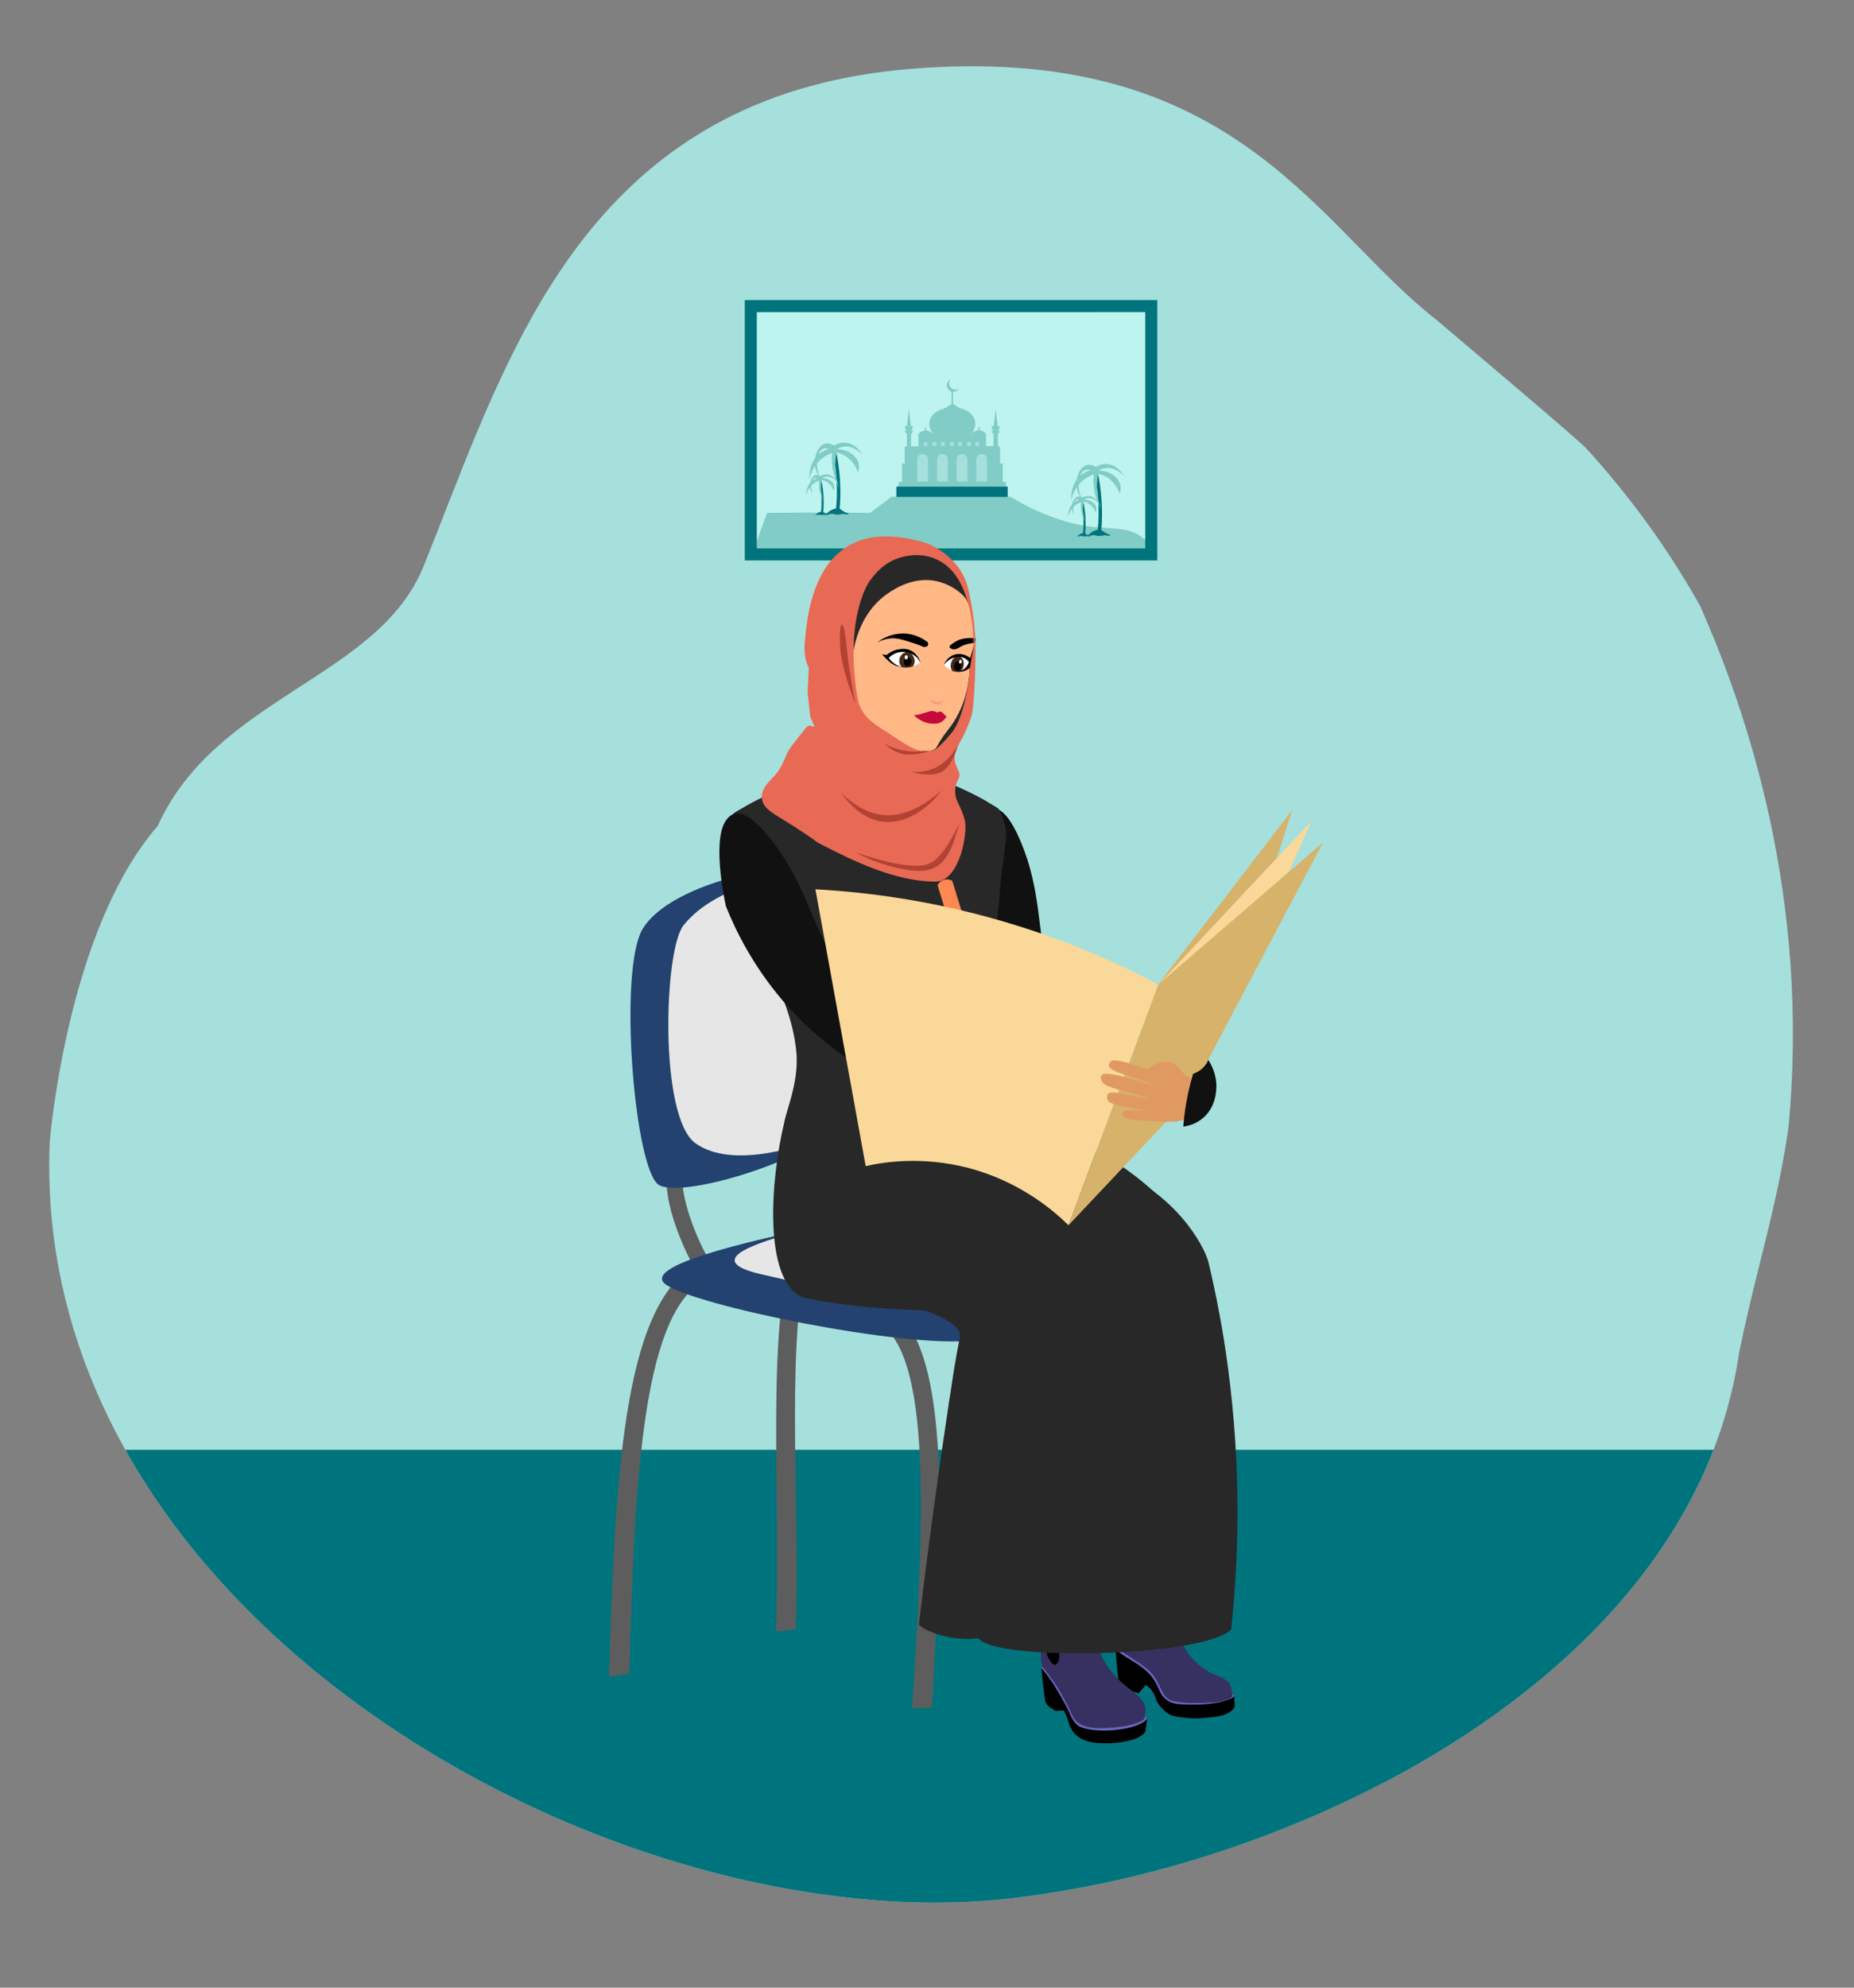 <?xml version="1.0" encoding="utf-8"?>
<!-- Generator: Adobe Illustrator 26.0.1, SVG Export Plug-In . SVG Version: 6.00 Build 0)  -->
<svg version="1.1" id="Layer_1" xmlns="http://www.w3.org/2000/svg" xmlns:xlink="http://www.w3.org/1999/xlink" x="0px" y="0px"
	 viewBox="0 0 756 810" style="enable-background:new 0 0 756 810;" xml:space="preserve">
<rect x="0" y="0" width="756" height="810" fill="#808080" stroke="none"/>
<style type="text/css">
	.st0{clip-path:url(#SVGID_00000036246295552388035290000004892940333524775350_);fill:#A5E0DC;}
	.st1{clip-path:url(#SVGID_00000036246295552388035290000004892940333524775350_);fill:#00747D;}
	.st2{clip-path:url(#SVGID_00000036246295552388035290000004892940333524775350_);}
	.st3{fill:#BEF4EF;}
	.st4{fill:#81CCC6;}
	.st5{fill:#A5E0DC;}
	.st6{fill:#00747D;}
	.st7{fill:#5D5D5D;}
	.st8{fill:#23426F;}
	.st9{fill:#E6E6E6;}
	.st10{fill:#111111;}
	.st11{fill:#13121C;}
	.st12{fill:#363160;}
	.st13{fill:#21151E;}
	.st14{fill:#6A66BF;}
	.st15{fill:#282828;}
	.st16{opacity:0.6;}
	.st17{fill:#E4887F;}
	.st18{fill:#300B18;}
	.st19{fill:#FFB886;}
	.st20{fill:#C6093A;}
	.st21{fill:#FFFFFF;}
	.st22{clip-path:url(#SVGID_00000064322697680027249460000003765427772177703072_);}
	.st23{fill:#432B16;}
	.st24{clip-path:url(#SVGID_00000111189007489538771660000014171495880375304105_);}
	.st25{opacity:0.6;fill:#F58E6F;}
	.st26{fill:url(#SVGID_00000118366866174589307540000000122288830084769953_);}
	.st27{fill:#E86A54;}
	.st28{fill:#B24234;}
	.st29{fill:none;}
	.st30{fill:url(#SVGID_00000165943799061808754080000012890440159629063557_);}
	.st31{fill:url(#SVGID_00000143602709241155117210000015594144453498434707_);}
	.st32{fill:url(#SVGID_00000106865519890372319060000005173309394537842059_);}
	.st33{fill:url(#SVGID_00000114761502359008125080000012423025821542717577_);}
	.st34{fill:url(#SVGID_00000019662380685115191620000017011690410663382697_);}
	.st35{fill:url(#SVGID_00000183239123082012225450000007932642960276559509_);}
	.st36{fill:#D7B26B;}
	.st37{fill:#FAD899;}
	.st38{fill:#FF8752;}
	.st39{fill:#E09A61;}
</style>
<g>
	<g>
		<defs>
			<path id="SVGID_1_" d="M693.3,247c-13.7-24.5-29.8-46-46.4-64.2c-0.2,0.3-0.4,0.6-0.5,0.8c0.2-0.3,0.4-0.6,0.5-0.8
				c-3-3.4-61-52.3-61-52.3l0,0c-1.6-1.3-3.2-2.5-4.8-3.9c-46.3-38.8-81.5-109.2-210.2-98.5c-60,5-99.2,29.4-127.2,62.1
				c-8.4,9.8-15.9,20.6-22.7,31.9c-20.6,34.5-34.3,74.1-48.3,108.7c-18.5,45.7-84.5,52.9-108.4,105.8c-21.7,24.9-33,64.4-38.7,93
				c-4.1,20.6-5.3,35.5-5.3,35.5C14,609,143.3,719.2,276.7,759.1c29.8,8.9,59.9,14.3,88.7,15.8c13.6,0.7,26.9,0.5,39.7-0.6
				c2.6-0.2,5.2-0.5,7.9-0.8c1.8-0.2,3.6-0.4,5.5-0.7c1.5-0.2,3.1-0.4,4.6-0.6c0.8-0.1,1.7-0.2,2.6-0.4c0.8-0.1,1.6-0.2,2.4-0.4
				c43.2-6.6,91.6-21.7,136-44.9c0.2-0.1,0.4-0.2,0.7-0.3c71.6-37.6,132.7-96.2,144.3-174.6c1.6-11,15.7-44.4,20.2-92.4
				C738.2,365.2,712,289.3,693.3,247z M593.6,190.8c0,0,0.1,0.1,0.1,0.1C593.7,190.9,593.7,190.8,593.6,190.8z"/>
		</defs>
		<clipPath id="SVGID_00000107568892089115809210000014297017903024425101_">
			<use xlink:href="#SVGID_1_"  style="overflow:visible;"/>
		</clipPath>
		<path style="clip-path:url(#SVGID_00000107568892089115809210000014297017903024425101_);fill:#A5E0DC;" d="M693.3,247
			c-13.7-24.5-29.8-46-46.4-64.2c-3-3.4-61-52.3-61-52.3c-1.6-1.3-3.2-2.5-4.8-3.9c-46.3-38.8-81.5-109.2-210.2-98.5
			c-60,5-99.2,29.4-127.2,62.1c-8.4,9.8-15.9,20.6-22.7,31.9c-20.6,34.5-34.3,74.1-48.3,108.7c-18.5,45.7-84.5,52.9-108.4,105.8
			c-21.7,24.9-33,64.4-38.7,93c-4.1,20.6-5.3,35.5-5.3,35.5C14,609,143.3,719.2,276.7,759.1c29.8,8.9,59.9,14.3,88.7,15.8
			c13.6,0.7,26.9,0.5,39.7-0.6c2.6-0.2,5.2-0.5,7.9-0.8c1.8-0.2,3.6-0.4,5.5-0.7c1.5-0.2,3.1-0.4,4.6-0.6c0.8-0.1,1.7-0.2,2.6-0.4
			c0.8-0.1,1.6-0.2,2.4-0.4c43.2-6.6,91.6-21.7,136-44.9c0.2-0.1,0.4-0.2,0.7-0.3c71.6-37.6,132.7-96.2,144.3-174.6
			c10.3-51.3,24.6-81.2,24.6-157.8C736.1,343.1,693.3,247,693.3,247z"/>
		<path style="clip-path:url(#SVGID_00000107568892089115809210000014297017903024425101_);fill:#00747D;" d="M-16,590.8h807.9v18.1
			L553.4,804.3c0,0-352.4-5.8-373.2-14.4S-1.6,603.1-1.6,603.1"/>
		<g style="clip-path:url(#SVGID_00000107568892089115809210000014297017903024425101_);">
			<g>
				<rect x="306.1" y="124.8" class="st3" width="163.3" height="101.2"/>
				<path class="st4" d="M469.5,222.4v3.5H307c0.2-0.8,0.4-1.5,0.7-2.3c1.6-5.1,3.3-9.9,5.1-14.6c7.4-0.1,14.9-0.1,22.5-0.1
					c6.6,0,13.1,0,19.5,0.1c2.9-2.2,5.9-4.4,8.8-6.6c16.1,0,32.3,0,48.4,0c4.4,2.7,11.1,6.4,19.8,9.2c1.8,0.6,3.6,1.2,6.2,1.8
					c13.6,3.1,20,0.4,27.1,5.1C466.6,219.5,468,220.7,469.5,222.4z"/>
			</g>
			<g>
				<g>
					<path class="st4" d="M410.2,196.4v1.9h-43.8v-1.9h1.4v-7.5h1.1v-7h0.9v-5.3h-0.5V176H369v-0.5h0.8c0,0-0.8-0.3-0.8-1.9h0.8
						l0.8-7.1l0.8,7.1h0.8c0,1.7-0.8,1.9-0.8,1.9h0.8v0.5H372v0.6h-0.5v5.3h3v-5.1c0.9-0.9,1.8-1.3,2.6-1.4v-1.3h0.5v1.3
						c1.5,0.1,2.6,1.3,2.7,1.4c-3.8-5.9,1.2-9.3,3.7-10c1.9-0.5,3.4-1.7,4-2.3v-4.9c-1.1-0.4-1.9-1.4-1.9-2.6c0-1.1,0.7-2.1,1.6-2.5
						c-0.4,0.5-0.7,1.1-0.7,1.7c0,1.4,1.2,2.6,2.6,2.6c0.6,0,1.1-0.2,1.5-0.5c-0.5,0.8-1.3,1.3-2.3,1.3c-0.1,0-0.1,0-0.2,0v4.8
						c0.6,0.6,2.1,1.8,4,2.3c2.5,0.7,7.5,4.1,3.7,10c0.1-0.1,1.1-1.3,2.7-1.4v-1.3h0.5v1.3c0.8,0.1,1.6,0.5,2.6,1.4v5.1h3v-5.3h-0.5
						V176h-0.2v-0.5h0.8c0,0-0.8-0.3-0.8-1.9h0.8l0.8-7.1l0.8,7.1h0.8c0,1.7-0.8,1.9-0.8,1.9h0.8v0.5h-0.2v0.6h-0.5v5.3h0.9v7h1.1
						v7.5H410.2z"/>
					<g>
						<path class="st5" d="M376.2,185c-1.2,0-2.2,1-2.2,2.2v9h4.4v-9C378.4,186,377.4,185,376.2,185z"/>
						<path class="st5" d="M384.3,185c-1.2,0-2.2,1-2.2,2.2v9h4.4v-9C386.5,186,385.5,185,384.3,185z"/>
						<path class="st5" d="M392.3,185L392.3,185c-1.2,0-2.2,1-2.2,2.2v9h4.4v-9C394.5,186,393.5,185,392.3,185z"/>
						<path class="st5" d="M400.3,185c-1.2,0-2.2,1-2.2,2.2v9h4.4v-9C402.5,186,401.5,185,400.3,185z"/>
						<rect x="376.6" y="180.2" class="st5" width="1.6" height="1.6"/>
						<rect x="380.2" y="180.2" class="st5" width="1.6" height="1.6"/>
						<rect x="383.7" y="180.2" class="st5" width="1.6" height="1.6"/>
						<rect x="387.3" y="180.2" class="st5" width="1.6" height="1.6"/>
						<rect x="390.7" y="180.2" class="st5" width="1.6" height="1.6"/>
						<rect x="394.3" y="180.2" class="st5" width="1.6" height="1.6"/>
						<rect x="397.7" y="180.2" class="st5" width="1.6" height="1.6"/>
					</g>
				</g>
				<rect x="365.5" y="198.3" class="st6" width="45.4" height="4.2"/>
			</g>
			<g>
				<g>
					<path class="st6" d="M334,195.8c0.4,1.7,0.8,3.8,0.9,6.2c0.2,2.5,0.1,4.7-0.1,6.5c-0.3,0.1-0.7,0.2-1.1,0.4
						c-0.7,0.4-1.1,0.9-1.3,1.2c0.4-0.2,0.9-0.4,1.6-0.4c0.5,0,0.4,0.1,0.9,0.2c0.9,0,1.4-0.3,2-0.1c0,0,0.2,0.1,0.4,0.1
						c0,0,0.4,0,0.4-0.1c0-0.1-0.7-0.2-1.5-0.8c-0.2-0.1-0.4-0.3-0.5-0.4c0.2-2,0.2-4.2,0.1-6.7c-0.2-2.4-0.5-4.6-0.9-6.5
						C334.6,195.5,334.3,195.7,334,195.8z"/>
					<path class="st4" d="M333.2,194.9c-0.6,0.2-1.4,0.5-2.2,1.2c-2.4,2-2.2,5.3-2.2,5.8c0.1-0.7,0.6-2.6,2.2-4.2
						c1.1-1.1,2.3-1.6,3-1.9c-0.1,0.8-0.1,1.7,0,2.7c0.2,2.3,1,4.1,1.7,5.3c-0.4-1-0.8-2.6-0.9-4.5c-0.1-1.5,0.1-2.7,0.3-3.7
						c0.5,0.1,1,0.2,1.6,0.5c2.2,1.1,3.1,3.3,3.3,4c0.2-0.6,0.3-1.4,0.1-2.3c-0.5-1.7-2.5-3-4.9-3c0.4-0.2,1-0.5,1.7-0.6
						c2.3-0.2,3.9,1.7,4.2,1.9c-0.1-0.1-1.4-2.7-4-2.8c-1.1,0-2,0.4-2.5,0.7c-0.4-0.3-1.1-0.6-1.9-0.4c-1.6,0.3-2.4,2.6-2.5,4.1
						c-0.1,1.7,0.8,3,1.2,3.5c-0.4-0.9-0.8-2.4-0.5-4c0.1-0.8,0.4-2,1.3-2.4C332.5,194.7,332.9,194.8,333.2,194.9z"/>
				</g>
				<g>
					<path class="st6" d="M339.5,184.4c0.7,3.1,1.4,6.9,1.6,11.1c0.3,4.4,0.2,8.4-0.2,11.7c-0.5,0.1-1.2,0.3-2,0.7
						c-1.3,0.7-2,1.7-2.4,2.2c0.7-0.3,1.7-0.7,2.9-0.7c0.8,0,0.7,0.2,1.6,0.3c1.6,0.1,2.6-0.5,3.5-0.2c0.1,0,0.4,0.1,0.8,0.1
						c0.1,0,0.7,0,0.8-0.2c0-0.2-1.3-0.4-2.7-1.4c-0.4-0.3-0.7-0.5-1-0.7c0.3-3.5,0.4-7.6,0.1-12c-0.3-4.4-0.9-8.3-1.6-11.6
						C340.5,184,340,184.2,339.5,184.4z"/>
					<path class="st4" d="M338,182.9c-1.1,0.3-2.6,0.9-4,2.1c-4.3,3.6-4,9.6-3.9,10.4c0.2-1.3,1-4.6,3.9-7.5c2-2,4.1-2.9,5.3-3.3
						c-0.1,1.4-0.2,3.1,0,4.9c0.4,4.2,1.9,7.4,3,9.5c-0.7-1.9-1.5-4.6-1.7-8c-0.1-2.7,0.2-4.9,0.5-6.6c0.9,0.2,1.9,0.4,2.9,1
						c3.9,2,5.5,5.9,5.9,7.2c0.3-1,0.6-2.5,0.1-4.1c-1-3.1-4.5-5.4-8.8-5.5c0.7-0.4,1.8-0.9,3.1-1c4.1-0.4,7.1,3,7.4,3.4
						c-0.1-0.3-2.6-4.8-7.2-5c-2-0.1-3.6,0.7-4.4,1.2c-0.7-0.5-2.1-1.1-3.5-0.8c-3,0.6-4.3,4.7-4.4,7.3c-0.1,3.1,1.4,5.4,2.1,6.3
						c-0.7-1.7-1.5-4.3-1-7.2c0.2-1.4,0.7-3.7,2.3-4.3C336.6,182.5,337.4,182.7,338,182.9z"/>
				</g>
			</g>
			<g>
				<g>
					<path class="st6" d="M440.8,204.5c0.4,1.7,0.8,3.8,0.9,6.2c0.2,2.5,0.1,4.7-0.1,6.5c-0.3,0.1-0.7,0.2-1.1,0.4
						c-0.7,0.4-1.1,0.9-1.3,1.2c0.4-0.2,0.9-0.4,1.6-0.4c0.5,0,0.4,0.1,0.9,0.2c0.9,0,1.4-0.3,2-0.1c0,0,0.2,0.1,0.4,0.1
						c0,0,0.4,0,0.4-0.1c0-0.1-0.7-0.2-1.5-0.8c-0.2-0.1-0.4-0.3-0.5-0.4c0.2-2,0.2-4.2,0.1-6.7c-0.2-2.4-0.5-4.6-0.9-6.5
						C441.4,204.3,441.1,204.4,440.8,204.5z"/>
					<path class="st4" d="M440,203.7c-0.6,0.2-1.4,0.5-2.2,1.2c-2.4,2-2.2,5.3-2.2,5.8c0.1-0.7,0.6-2.6,2.2-4.2
						c1.1-1.1,2.3-1.6,3-1.9c-0.1,0.8-0.1,1.7,0,2.7c0.2,2.3,1,4.1,1.7,5.3c-0.4-1-0.8-2.6-0.9-4.5c-0.1-1.5,0.1-2.7,0.3-3.7
						c0.5,0.1,1,0.2,1.6,0.5c2.2,1.1,3.1,3.3,3.3,4c0.2-0.6,0.3-1.4,0.1-2.3c-0.5-1.7-2.5-3-4.9-3c0.4-0.2,1-0.5,1.7-0.6
						c2.3-0.2,3.9,1.7,4.2,1.9c-0.1-0.1-1.4-2.7-4-2.8c-1.1,0-2,0.4-2.5,0.7c-0.4-0.3-1.1-0.6-1.9-0.4c-1.6,0.3-2.4,2.6-2.5,4.1
						c-0.1,1.7,0.8,3,1.2,3.5c-0.4-0.9-0.8-2.4-0.5-4c0.1-0.8,0.4-2,1.3-2.4C439.2,203.4,439.7,203.5,440,203.7z"/>
				</g>
				<g>
					<path class="st6" d="M446.2,193.1c0.7,3.1,1.4,6.9,1.6,11.1c0.3,4.4,0.2,8.4-0.2,11.7c-0.5,0.1-1.2,0.3-2,0.7
						c-1.3,0.7-2,1.7-2.4,2.2c0.7-0.3,1.7-0.7,2.9-0.7c0.8,0,0.7,0.2,1.6,0.3c1.6,0.1,2.6-0.5,3.5-0.2c0.1,0,0.4,0.1,0.8,0.1
						c0.1,0,0.7,0,0.8-0.2c0-0.2-1.3-0.4-2.7-1.4c-0.4-0.3-0.7-0.5-1-0.7c0.3-3.5,0.4-7.6,0.1-12c-0.3-4.4-0.9-8.3-1.6-11.6
						C447.3,192.7,446.7,192.9,446.2,193.1z"/>
					<path class="st4" d="M444.7,191.6c-1.1,0.3-2.6,0.9-4,2.1c-4.3,3.6-4,9.6-3.9,10.4c0.2-1.3,1-4.6,3.9-7.5c2-2,4.1-2.9,5.3-3.3
						c-0.1,1.4-0.2,3.1,0,4.9c0.4,4.2,1.9,7.4,3,9.5c-0.7-1.9-1.5-4.6-1.7-8c-0.1-2.7,0.2-4.9,0.5-6.6c0.9,0.2,1.9,0.4,2.9,1
						c3.9,2,5.5,5.9,5.9,7.2c0.3-1,0.6-2.5,0.1-4.1c-1-3.1-4.5-5.4-8.8-5.5c0.7-0.4,1.8-0.9,3.1-1c4.1-0.4,7.1,3,7.4,3.4
						c-0.1-0.3-2.6-4.8-7.2-5c-2-0.1-3.6,0.7-4.4,1.2c-0.7-0.5-2.1-1.1-3.5-0.8c-3,0.6-4.3,4.7-4.4,7.3c-0.1,3.1,1.4,5.4,2.1,6.3
						c-0.7-1.7-1.5-4.3-1-7.2c0.2-1.4,0.7-3.7,2.3-4.3C443.4,191.2,444.2,191.4,444.7,191.6z"/>
				</g>
			</g>
			<g>
				<path class="st6" d="M471.9,228.4H303.7V122.3h168.2V228.4z M308.6,223.5H467v-96.3H308.6V223.5z"/>
			</g>
		</g>
	</g>
	<g>
		<g>
			<path class="st7" d="M282.5,515.5c-0.6-1.1-14.2-26-9.9-41.4l6.2,0.8c-3,10.9,5.8,30.5,9.5,37.1L282.5,515.5z"/>
			<path class="st7" d="M343.9,499.9c-0.6-1-14.7-25.3-11.1-40.2l6.1,0.8c-2.5,10.6,6.8,29.6,10.7,36L343.9,499.9z"/>
			<path class="st7" d="M380,695.9c4.4-78.6,8.6-152.5-20.2-165.1l-3.2,7.5c24.4,10.6,19.8,85.5,15.4,157.8L380,695.9z"/>
			<path class="st7" d="M457.4,667.3c-2.6,0.3-5.1,0.5-7.7,0.8c0.5-10.5,0.7-21.3,0.5-32.5c-0.9-51.5-9.9-96.9-21.2-134.6l2.7-6.5
				c13.5,38.6,24.7,86.2,26,140.9C458,646.4,457.9,657,457.4,667.3z"/>
			<path class="st7" d="M316.4,664.8l8.1-0.9c0.6-17.6,0.3-36.1,0-55.3c-0.9-55.7-1.8-114.5,23-125.9l-2.8-5.6
				c-29.3,13.4-28.7,71.8-28,132.6C316.9,628.9,317,647.3,316.4,664.8z"/>
			<path class="st7" d="M256.6,682c2.1-71.6,4.3-145.8,30.3-159.9l-2.6-7c-30.9,16.5-33.4,90.1-36,168.2L256.6,682z"/>
			<path class="st8" d="M325.8,353.5c-18-0.1-53.6,8.8-63.6,24.8c-10.3,16.4-3.5,98.6,6.5,104.6c10.1,6,70-12,82.6-32.2
				C363.5,431.1,362.4,353.7,325.8,353.5z"/>
			<path class="st8" d="M340.4,498.4c-23.7,5-79.9,16.5-69.1,24.9c10.9,8.5,97.7,26.4,125.6,22.9c27.5-3.4,81.9-22.7,83.9-26.6
				C489.9,501.4,368.7,492.4,340.4,498.4z"/>
			<path class="st9" d="M452.2,504.1c-35.4-7.1-93.3-9.6-111.8-5.7c-4.9,1-11,2.3-17.7,3.8l0.3,0.2c-11.9,3.6-38,10.9-12.9,16.8
				c25.1,5.9,70.4,15.7,106.2,8.4C451.3,520.3,471.8,512.8,452.2,504.1z"/>
			<path class="st9" d="M351.3,450.7c11.3-18.1,11.2-86.1-17.8-95.9c-8.5,0.6-40.6,4.5-54.8,22.3c-8,10-10,78.2,4.9,88.8
				c15,10.7,43.6,1.6,56.9-4.7C345.2,457.9,349,454.3,351.3,450.7z"/>
		</g>
		<g>
			<path class="st10" d="M404.8,329.3c2.7,0,6.7,2.3,11.6,14.1c8.1,19.5,6.7,36,10.8,52.6c2.2,8.6,6.8,21.1,18,35.1
				c-3.5,6.9-6.9,13.8-10.4,20.7c-8.8-8-22.1-22.3-31.9-43.8c-7.9-17.1-10.7-32.7-11.8-43.4c0.3-3.7,2.2-29,10.5-34.2
				C402.2,330,403.3,329.3,404.8,329.3z"/>
			<g>
				<g>
					<g>
						<g>
							<g>
								<g>
									<g>
										<g>
											<path class="st11" d="M428.1,657.1l-3.8-4.3c3-1.3,13.1-2.1,22-0.8L428.1,657.1z"/>
											<polygon class="st11" points="458,645.6 466.9,646.5 459.7,648.9 											"/>
											<g>
												<path class="st12" d="M456.3,686.4c1,1.8,8,3.6,8,3.6c1-1.1,2-2.3,2.9-3.4c1,0.7,2.4,1.8,3.3,3.6
													c0.5,0.9,0.6,1.5,0.9,2.2c1.2,3.5,4.4,5.5,5.1,5.9c2.1,1.3,4.2,1.5,8.5,1.8c3.6,0.3,6.9-0.1,10.7-0.6
													c6.4-0.8,7.8-3.9,7.8-3.9s-0.2-4.4-0.2-4.9c0-0.2-0.1-0.3-0.3-0.5c-0.3-0.3-0.7-0.5-0.7-0.5s0.1-1.8-0.7-3.3
													c-1.5-2.6-6.9-4.1-8-4.7c-3.7-1.9-8.3-6.1-10.4-10c-2.1-3.9-3.9-11.2-4-12c-0.4-3.9-0.7-12.3-1.1-12.5
													c-0.5-0.3-6.1-0.3-8.1-0.4c-2-0.1-2.8,1.3-2.8,1.4c0,0,0,0,0,0l-4.5-0.6l-2.8-0.4l-0.4-1.4l-1.4-0.5l0.2,11.4
													c0,0-1.4,3.3-2.3,6.1c-0.8,2.8-0.2,7.2-0.2,7.2s0,0,0,0c0,0-0.2,0.1-0.4,0.3c-0.1,0.1-0.2,0.3-0.2,0.5
													c0,0.2,0,0.3,0,0.5c0,0,0,0,0,0C455.1,676.5,456.1,686,456.3,686.4z"/>
												<path class="st13" d="M462.2,669.2c1.9,1.5,4,1.4,4.1-0.8c0.1-2.2-0.4-16.5,0.8-19.9l0,0c0,0,0,0,0,0l-7.3-1
													c0,0,0.3,12.3,0.3,15.8C460.1,666.8,460.3,667.7,462.2,669.2z"/>
												<path d="M456.3,686.4c1,1.8,8,3.6,8,3.6c1-1.1,2-2.3,2.9-3.4c1,0.7,2.4,1.8,3.3,3.6c0.4,0.8,0.5,1.3,0.8,2
													c1.4,3.8,4.8,6,5.2,6.2c1.7,1.1,3.5,1.2,7,1.6c4.2,0.5,7.9,0.1,12.1-0.4c6.4-0.8,7.8-3.9,7.8-3.9s-0.2-4.4-0.2-4.9
													c0-0.2-0.1-0.3-0.3-0.5c-0.5,0.8-1.5,1.5-3.3,2.1c-5.8,1.9-14.1,2-18.6,1.5c-4.5-0.5-6.3-1.3-8.8-6.8
													c-2.5-5.5-6.1-8.3-11.4-11.5c-4.7-2.8-5.5-3.7-5.7-5c-0.1,0.1-0.2,0.3-0.2,0.5c0,0.2,0,0.3,0,0.5c0,0,0,0,0,0
													C455.1,676.5,456.1,686,456.3,686.4z"/>
												<path class="st14" d="M455.1,671.6C455.1,671.6,455.1,671.6,455.1,671.6c0.3,1.1,0.9,1.6,3.5,3.3
													c2.6,1.7,7.1,4,10.2,7.4c3.1,3.3,4.1,7.5,5.2,8.8c1.7,1.9,3.3,3.1,7.3,3.4c4,0.2,11.1,0.4,16.5-1
													c5.4-1.4,5.6-2.5,5.6-2.5c0-0.5-1-0.9-1-0.9s0.2,0.8,0,1.1c-0.7,0.8-4.1,2.1-8.4,2.5c-8,0.7-15.2,0.3-17.7-1.4
													c-2.6-1.7-3.3-6.1-6.1-9.7c-2.8-3.6-10.6-8-12.8-9.6c-2.2-1.5-1.6-2.4-1.6-2.4c0,0-0.6,0.3-0.6,0.8
													C455.1,671.3,455.1,671.4,455.1,671.6z"/>
											</g>
											<g>
												<path class="st12" d="M424.6,679.7c0,0,2.2,11.4,2.9,13.6c0.6,2.2,3,3.7,3.1,3.8c0,0,0,0,0,0l3.1-0.2c0,0,1.2,1.7,2,4.7
													c1.7,6.3,6.7,8.5,13.6,8.7c1,0,2.1,0,3.2,0c12.6-0.6,14.5-4.7,14.5-4.7s0.7-4.5,0.7-5.1c0-0.1,0-0.1,0-0.2
													c-0.1-0.2-0.2-0.4-0.3-0.5c-0.3-0.3-0.6-0.6-0.6-0.6s0.1-0.8,0.3-2.1c0.5-4.5-6.3-8.5-8-10
													c-13.8-11.5-12.2-21-12.8-35.2c-4.3-0.7-10.3,1-13,1c-2.7,0-3.7,0.7-3.7,0.7c-0.3,0-0.5,0-0.7,0c-1.6,0-2.5-0.3-3.1-0.9
													c-0.6-0.6-1.4,0.3-1.4,0.1c0.1,0.4,0.6,3.3,0.8,7.2c0.3,4.7,0.8,6.3-0.3,10.5c-1.1,4.2,0.1,8.4,0.1,8.4l-0.2,0.4
													L424.6,679.7z"/>
												<path d="M427.5,675.6c0.8,1.5,2.3,4.1,3.7,2.1c1.5-2,0.4-6-0.1-9.6c-0.5-3.6-1.5-14.4-1.5-14.4c-2,0-3.1-0.3-3.8-0.9
													c0.3,3.3,1,13.1,1,16.2C426.7,673.1,426.7,674.1,427.5,675.6z"/>
												<path d="M424.6,679.7c0,0,1.1,11.4,1.7,13.7c0.6,2.2,4.1,3.7,4.3,3.8c0,0,0,0,0,0l3.1-0.2c0,0,1.2,1.7,2,4.7
													c1.7,6.3,6.7,8.5,13.6,8.7c1,0,2.1,0,3.2,0c12.6-0.6,14.5-4.7,14.5-4.7s0.7-4.5,0.7-5.1c0-0.1,0-0.1,0-0.2
													c-0.1-0.2-0.2-0.4-0.3-0.5c-0.9,1.4-2.1,2.5-6.4,3.6c0,0-0.1,0-0.1,0c-4.9,1.2-11,1.9-17.2,0.7c-3.7-0.7-5.8-2.7-7-5.4
													c-1.2-2.7-5.2-10.6-9.3-16c-1.1-1.4-2-2.5-2.7-3.3L424.6,679.7z"/>
												<path class="st14" d="M424.6,679.7c0,0,1.2,1.2,3.6,4.6c2.4,3.4,6.3,10.2,7.6,13.1c1.2,2.9,2.6,5.7,5.4,6.6
													c5.2,1.8,13.2,1.3,17.2,0.5c8.3-1.6,9.3-4.1,9.3-4.1l0,0c-0.2-0.6-0.8-1.1-0.8-1.1c-0.2,1.3-0.3,1.2-0.8,1.6
													c-2.6,1.8-8.3,3-15,3.3c-6.7,0.3-12-0.6-14-5.4c-2.1-4.8-4.8-9.5-6.6-12.3c-1.9-2.8-5.5-7.4-5.5-7.4L424.6,679.7z"/>
											</g>
										</g>
										<path class="st15" d="M502,664.1c-4.9,4.6-21.4,7.6-39.8,8.9c-8.7,0.6-17.8,0.8-26.3,0.7l0,0c-0.2,0-0.3,0-0.5,0l0,0
											c-0.3,0-0.6,0-0.9,0c-0.1,0-0.2,0-0.3,0c-2.4-0.1-4.7-0.1-6.9-0.2c-6.3-0.3-12.1-0.9-16.7-1.6c-1.8-0.3-3.4-0.6-4.8-1
											c-0.5-0.1-1.1-0.3-1.5-0.4l0,0c-2.7-0.8-4.6-1.8-5.3-2.9c-2.2,0.3-4.5,0.4-6.9,0.2c-7.6-0.5-15.3-3.3-17.4-5.8
											c3.6-30.3,7.8-61,12.5-92.2c0.2-1.1,0.4-2.4,0.4-2.4c1.2-8.1,2.1-13.9,3.6-21.4c0.2-0.9,0.3-1.2,0.3-1.6
											c0.1-7.9-25.1-14.5-51-19.4c26.8-17.5,53.6-34.9,80.5-52.4c6.7-0.8,19.1-1.5,32.9,3.8c24.9,9.6,37.1,30.8,38.9,38.1
											c3.1,13.1,5.9,27.4,7.9,42.6C506.3,599,505.1,635.6,502,664.1z"/>
									</g>
									<g>
										<g>
											<g class="st16">
												<path class="st17" d="M363.8,332.7c0.2,0,0.4-0.1,0.5-0.2c0.2-0.3,0.2-0.7-0.1-0.9c-2.8-2.2-4.5-1.9-7-1.4
													c-3.3,0.6-8.2,1.5-20.2-2.3c-0.3-0.1-0.7,0.1-0.8,0.4c-0.1,0.3,0.1,0.7,0.4,0.8c12.3,3.9,17.5,3,20.9,2.4
													c2.4-0.4,3.6-0.6,6,1.2C363.5,332.6,363.6,332.7,363.8,332.7z"/>
											</g>
											<g class="st16">
												<path class="st17" d="M377.5,331.7c2.3-0.1,5.5-1,10-3.9c0.3-0.2,0.4-0.6,0.2-0.9c-0.2-0.3-0.6-0.4-0.9-0.2
													c-7.4,4.7-10.5,3.8-13.1,3.1c-1.8-0.5-3.6-1-6.1,1.1c-0.3,0.2-0.3,0.6-0.1,0.9c0.2,0.3,0.6,0.3,0.9,0.1
													c2-1.6,3.1-1.3,4.9-0.8C374.5,331.4,375.8,331.8,377.5,331.7z"/>
											</g>
											<path class="st15" d="M331.5,428.4c0.9,8.5-2.5,14.7-3.1,15.6c-0.5,0.7-0.9,1.4-1.4,2.1c-0.1,0.2-0.2,0.4-0.4,0.5
												c-0.4,0.5-0.7,1.1-1.1,1.6c-0.2,0.4-0.5,0.7-0.7,1.1c-0.1,0.2-0.2,0.4-0.4,0.5c-0.4,0.5-0.7,1.1-1,1.6
												c-0.5,0.8-1,1.5-1.4,2.1c-0.1,0.2-0.3,0.4-0.4,0.6c-0.1,0.1-0.2,0.3-0.3,0.4c0,0.1-0.1,0.1-0.1,0.2
												c-0.1,0.1-0.1,0.2-0.2,0.3c-0.3,0.4-0.5,0.7-0.7,1c-0.1,0.1-0.1,0.2-0.1,0.2c-0.2,0.3-0.3,0.5-0.3,0.5
												c0.7,0.5,1.4,1,2.1,1.5c0.2,0.2,0.5,0.4,0.7,0.5c0.7,0.5,1.4,1,2.1,1.5c0.4,0.2,0.7,0.5,1,0.7c1.8,1.3,3.7,2.5,5.5,3.7
												c0.2,0.2,0.5,0.3,0.7,0.4c0.3,0.2,0.5,0.3,0.8,0.5c0.4,0.2,0.7,0.4,1.1,0.7c0.7,0.4,1.4,0.8,2,1.2
												c0.2,0.1,0.3,0.2,0.5,0.3c0.3,0.1,0.5,0.3,0.8,0.4c0.3,0.2,0.6,0.4,1,0.5c0,0,0.1,0.1,0.1,0.1l0,0
												c14.4,8,27.3,11.3,38.8,10.9c8.4-0.3,16.6-4.1,22.4-7.6c5.4-3.3,8.8-6.3,8.8-6.3c-1.2-5.1-3.1-13.6-6-22.8
												c-2.9-9.3,0.2-18.5,1.5-25.6c0.3-1.5,0.4-2.5,0.4-3.3c0.1-2.7-0.1-4.7-0.2-5.2c-0.5-3.5,0.1-9.6,0.8-18
												c0.9-10,1.5-11.4,2.5-22.9c0.2-2.5,0.4-4.3,0.7-7.9c0.3-4.2,0.7-5.5,1.8-14.8c0.5-3.8,0.5-4.2,0.5-4.9
												c-0.1-4.6-1.8-8.3-3.2-10.8c-2.1-1.4-4-2.4-5.4-3.3c-1.2-0.7-4.3-2.4-8.2-4.2c-2-0.9-3.2-1.5-4.8-2.1
												c-0.6-0.2-1.3-0.4-2.3-0.8c-1.4-0.5-2.4-1-3.1-1.2c-3.8-1.6-7.6-3.4-10.3-5.2c-0.8-0.6-1.5-1.1-2-1.6
												c-0.9-0.8-1.4-1.6-1.4-2.4c-0.1-3.5-0.8-22-0.8-22l-31-7.1c0,0,1.5,16.6-1.4,22.9c-2.9,6.4-4.2,8-12,13.4
												c-5.3,3.7-10.7,7.2-13.6,9.1c-0.9,0.4-1.7,0.8-2.5,1.2c-1.8,0.9-7.1,3.9-8.2,4.6c-14.2,8.9,9.4,58.5,13.4,64.1
												c0,0,13.6,15.1,17.3,29.3C331.2,426.4,331.4,428.1,331.5,428.4z"/>
										</g>
										<path class="st15" d="M306.9,382.3c0,0-0.6-1.5-1.3-1.9c0,0,0,0,0,0c0,0,0,0,0,0c0.3,0.4,0.6,0.8,0.9,1.2c0,0,0,0,0,0
											c1.6,1.9,3.7,4,6.1,4.6c7,1.9,14.2-27.9,14.7-32.2c0.5-4.6,0.3-9.2-0.5-13.7c-1.2-7.2-4-14-8.5-19.9
											c-0.5-0.6-0.9-1.2-1.4-1.8c0,0,4.2-2.7,4.2-2.7l4,0l0,0l52.1-0.4l0.8,0l5.7,1.7c0.4,0.4,0.8,0.9,1.2,1.3
											c0.2,0.2,0.3,0.4,0.5,0.5l0,0c2,2.3,3.8,4.8,5.5,7.3c1.9,2.9,3.7,5.9,5.2,9c6,12.4,8.6,31.1,8.6,31.1
											c0.8,5.8,1.7,12.7,1.1,21.9c-0.3,3.9-0.8,7.1-1.2,9.5c-1,7.6-1.2,14.5-0.9,20.6c0,0,0,0,0,0c-0.2,6.2-0.3,12.3-0.4,18.5
											c0.5,5.7,1.3,11.8,2.4,18.3c0,0,0,0,0,0c0,0,0,0,0,0c11,1.6,28.3,5.5,46.4,16.6c10.9,6.7,19.1,14,24.9,20.2
											c0.5,5.3,0.5,13.3-3.5,21.3c-9.6,19.5-34.6,23.5-45.4,25.3c-4.6,0.7-8.3,0.9-11.6,0.8c-10.3-0.5-14.8-3.1-24.9-4.7
											c-3.9-0.6-2.2-0.1-18.4-0.8c-16.9-0.8-28.4-1.9-40.9-4.2c-3.2-0.6-4.9-0.9-5.5-1.2c-15.3-7.3-12.9-46.7-6.9-71.6
											c0-0.2,0.1-0.3,0.1-0.5l0,0c0.3-1.3,0.7-2.7,1.1-4c2.3-7.5,4.2-14.9,3.7-22.8c-0.6-8.3-3.1-16.6-6.1-24.2
											c-1.2-2.9-2.2-5.3-2.8-6.5C310.9,387.8,307.4,384.2,306.9,382.3z"/>
										<g>
											<g>
												<path class="st15" d="M372.9,307.4l7.1,0.2c7.5,0.2,13.8-5.7,14-13.2l0.3-11.4l-20.7-0.6L372.9,307.4z"/>
												<g>
													<path class="st18" d="M397.2,261.9c-0.5-0.1-1-0.1-1.4-0.2l-2.3,21.7l2,0.1C396,276.4,396.6,269.1,397.2,261.9z"/>
													<path class="st19" d="M334.4,254.7c0,3.6,0.5,7.4,1.7,11.4c0.3,0.9,0.6,1.8,0.9,2.8l10.4,15.3c0,0,2,4.7,3.7,6.6
														c0.9,1,19.3,15.1,23.6,15.5c0.6,0.1,1.1,0.1,1.6,0.1l0,0c3.1,0,4.7-0.8,5.5-1.7c0.3-0.4,1.5-3.2,4.8-7.3
														c6.8-8.5,8.5-18.3,8.8-24.3c0.1-2,0.1-3.5,0-4.5c0,0,1.8-5,2-7.2c0-0.1,0-0.2,0-0.3c0-0.6,0.3-3.9-0.2-8.5
														c-1.2-10.4-6.5-27-28.4-31.8C354.4,217.7,334.5,232.7,334.4,254.7z"/>
													<g>
														<path class="st20" d="M380.7,289.8c0.7,0.1,1.2,0.4,1.5,0.6c0.3-0.2,0.6-0.3,0.8-0.4c0.1,0,0.3-0.1,0.6,0
															c0.5,0.1,0.7,0.4,1.5,1.2c0.2,0.2,0.5,0.5,0.9,0.9c-0.5,0.2-1.3,0.4-2.4,0.5c-3.5,0.6-6.3,0-7.7-0.3
															c-0.8-0.2-1.9-0.5-3.2-0.9c1.5-0.1,2.6-0.3,3.3-0.6C378.1,290.3,379.2,289.5,380.7,289.8z"/>
														<path class="st20" d="M383.6,292.4c0.8-0.1,1.6-0.2,2.3-0.3c-0.3,0.5-1,1.6-2.4,2.3c-1,0.5-1.8,0.5-2.7,0.5
															c-2.9,0.1-5.1-1.2-5.9-1.7c-1-0.6-1.7-1.2-2.2-1.7c1,0.2,2.1,0.4,3.2,0.6C378.8,292.4,381.8,292.5,383.6,292.4z"/>
													</g>
													<g>
														<path class="st21" d="M375.3,270c-0.7,0.5-3.1,2.2-6.3,2.1c-1.7-0.1-3-0.6-3.8-1l-2.9-2c-0.1-0.5-0.2-1.1-0.3-1.6
															c0.9-0.7,2.3-1.7,4.2-2.2c1.1-0.3,3.5-0.9,5.6,0.3c0.8,0.4,1.3,1,1.7,1.5C374.5,268.2,375,269.3,375.3,270z"/>
														<g>
															<defs>
																<path id="SVGID_00000009559817722373219190000016684634260834688677_" d="M375.3,270c-0.7,0.5-3.1,2.2-6.3,2.1
																	c-1.7-0.1-3-0.6-3.8-1l-2.9-2c-0.1-0.5-0.2-1.1-0.3-1.6c0.9-0.7,2.3-1.7,4.2-2.2c1.1-0.3,3.5-0.9,5.6,0.3
																	c0.8,0.4,1.3,1,1.7,1.5C374.5,268.2,375,269.3,375.3,270z"/>
															</defs>
															<clipPath id="SVGID_00000096761366669681132900000015483937419881513118_">
																<use xlink:href="#SVGID_00000009559817722373219190000016684634260834688677_"  style="overflow:visible;"/>
															</clipPath>
															<g style="clip-path:url(#SVGID_00000096761366669681132900000015483937419881513118_);">
																<path class="st23" d="M373,269.3c0,1.8-1.5,3.7-3.3,3.6c-1.9-0.1-3.2-2.1-3-4c0.2-1.6,1.5-3.2,3.3-3.1
																	C371.7,265.9,372.9,267.7,373,269.3z"/>
																<path d="M371.7,269.8c-0.1,1-1,1.7-1.8,1.7c-0.8,0-1.4-0.9-1.3-1.9c0.1-1,0.7-1.8,1.5-1.8
																	C370.9,267.9,371.8,268.8,371.7,269.8z"/>
																<path class="st21" d="M370.2,267.9c0,0.5-0.3,0.8-0.7,0.8c-0.4,0-0.6-0.4-0.6-0.9c0-0.5,0.3-0.8,0.7-0.8
																	C369.9,267.1,370.2,267.5,370.2,267.9z"/>
															</g>
														</g>
														<path d="M375.3,270c0.1-0.1-0.9-3.2-3.5-4.7c-1.9-1.1-3.9-0.9-4.7-0.8c-2.9,0.3-4.8,1.8-5.5,2.4
															c-0.6-0.1-1.3-0.1-1.9-0.2c0.4,0.5,1,1.1,1.7,1.8c1.2,1.1,2.1,2,3.5,2.6c0.6,0.3,1.6,0.6,2.8,0.7
															c-0.5-0.1-1.1-0.3-1.7-0.6c-1.8-0.9-3-2.2-3.6-3.1c0.7-0.7,1.8-1.6,3.4-2.1c2.9-0.9,5.9,0.1,7.7,1.6
															C374.8,268.8,375.3,270.1,375.3,270z"/>
													</g>
													<path d="M378.3,261.7c0.1,0.2,0.3,0.9,0,1.4c-0.4,0.6-1.7,0.8-2.9,0c-0.8-0.3-1.8-0.7-3.2-1.1c-3.1-1-4.9-1.6-6.7-1.8
														c-1.5-0.2-4.3-0.2-7.8,1.6c1.3-1,4.2-3,8.4-3.5C372.6,257.4,377.2,260.9,378.3,261.7z"/>
													<g>
														<path class="st21" d="M384.9,270.8c0.3,0.4,2.4,2.9,5.6,2.9c0.5,0,1.7-0.1,3.1-0.9c1.6-1,2.2-2.5,2.3-3
															c-0.3-0.5-1.4-2-3.5-2.6c-2.5-0.7-4.6,0.6-5.1,0.9C386,269,385.2,270.2,384.9,270.8z"/>
														<g>
															<defs>
																<path id="SVGID_00000149365676921860518280000011039098914793518248_" d="M385.3,271.2c0.3,0.4,2.1,2.6,5.1,2.6
																	c0.4,0,2.1,0,3.6-1.1c0.5-0.4,1.6-1.8,2.2-3.1c0.7-1.6-3.4-2.4-3.6-2.4c-2.4-0.4-4.2,0.7-4.9,1.1
																	C386.3,269.2,385.6,270.5,385.3,271.2z"/>
															</defs>
															<clipPath id="SVGID_00000137120308759938797150000000041590733933737606_">
																<use xlink:href="#SVGID_00000149365676921860518280000011039098914793518248_"  style="overflow:visible;"/>
															</clipPath>
															<g style="clip-path:url(#SVGID_00000137120308759938797150000000041590733933737606_);">
																<path class="st23" d="M392.9,271.6c-0.5,1.9-2,3.1-3.4,2.7c-1.4-0.4-2.2-2.2-1.7-4.1c0.5-1.9,2-3.1,3.4-2.7
																	C392.6,267.9,393.3,269.7,392.9,271.6z"/>
																<path d="M392,271.8c-0.3,1.1-1.1,1.8-1.8,1.6c-0.7-0.2-1.5-1.2-1.2-2.3s1.2-1.9,2.2-1.6
																	C391.9,269.6,392.3,270.7,392,271.8z"/>
																<path class="st21" d="M392.1,269.8c-0.1,0.4-0.4,0.7-0.7,0.6c-0.3-0.1-0.4-0.5-0.3-0.9c0.1-0.4,0.4-0.7,0.7-0.6
																	C392.1,269,392.2,269.4,392.1,269.8z"/>
															</g>
														</g>
														<path d="M388.9,266.9c2.9-1.1,5.5,0.4,5.9,0.7c0.7,0.4,1.2,0.9,1.6,1.2c0.4,0.2,0.8,0.3,1.2,0.5
															c-0.1,0.2-0.3,0.5-0.5,0.8c-0.2,0.2-1.2,1.7-2.4,2.6c-1.8,1.3-4.1,1.1-5,1.1c0.5,0,2.3-0.1,3.8-1.5
															c1.1-1,1.5-2.1,1.6-2.6c-0.3-0.4-1.3-1.5-2.9-1.9c-1.1-0.3-2-0.1-2.5,0c-2.7,0.5-4.3,2.5-4.9,3.2
															C385.1,270.4,386.1,267.9,388.9,266.9z"/>
													</g>
													<path d="M388.9,264.6c-0.8,0-1.7-0.5-1.7-1c0-0.4,0.3-0.7,0.5-0.8c2.1-1.7,3.8-2.2,3.8-2.2c2.4-0.7,4.7-0.7,6.3-0.5
														l-0.1,1.8c-3.7,0.4-5.6,1.3-6.6,2C390.8,264,389.9,264.7,388.9,264.6z"/>
													<g>
														<g>
															<path class="st25" d="M379.4,285.1c0,0,0.1,0.9,0.9,1.4c0.4,0.2,0.9,0.5,1.4,0.6c0.2,0,0.3,0.1,0.5,0.1
																c1,0,2.1-0.6,2.3-1.5c0-0.1,0-0.3,0-0.4c-0.1,0.1-0.3,0.3-0.6,0.4c0,0-0.4,0.2-1,0.3
																C382.4,286,381,285.8,379.4,285.1z"/>
														</g>
													</g>
												</g>
												
													<linearGradient id="SVGID_00000114790718807272052200000001052482139534503860_" gradientUnits="userSpaceOnUse" x1="-398.635" y1="389.077" x2="-398.633" y2="389.077" gradientTransform="matrix(1 2.814649e-02 -2.814649e-02 1 805.634 -119.513)">
													<stop  offset="0" style="stop-color:#6D3138"/>
													<stop  offset="1" style="stop-color:#600C31"/>
												</linearGradient>
												<path style="fill:url(#SVGID_00000114790718807272052200000001052482139534503860_);" d="M396.2,258.2
													C396.2,258.2,396.2,258.2,396.2,258.2L396.2,258.2L396.2,258.2z"/>
												<path class="st15" d="M396,249.2c-0.3-1.2-0.8-2.8-1.8-4.6c0,0-0.1-0.3-0.3-0.5c-1-1.8-6.2-6.4-13.2-7.5
													c-9.6-1.5-17.7,4.5-19.6,5.9c-13.4,10-13.8,27.5-13.8,30.2l-1-21l7.4-25.5l17.9-4.8l12.9,4.1l6.2,5.9
													c1.7,3.8,2.3,5.4,2.7,6.6c0.1,0.3,0.3,1.1,0.6,2.1C394.7,242.2,395.5,245.2,396,249.2z"/>
												<path class="st27" d="M310.8,326.1c1,5,8.1,6.6,22.7,17.3c0,0,0,0,0,0c15.4,8,31.2,15.5,47.4,15.9
													c0.9,0,1.7-0.1,2.5-0.3c8.3-2.6,10.8-18.9,10.2-23.6c-0.6-4.4-3.6-8.9-3.9-10.8c-1.1-6.6,2.7-7.2,1.2-10.3
													s-2.2-5.5-1.1-8.3c1.8-4.5,3.5-6.2,5.8-12.6c0.9-2.3,1.2-4.3,1.6-10.6c0.4-5.9,0.7-13.9,0.5-23.9
													c-0.1,1.2-0.4,3-0.7,5.3c-0.4,2.1-0.7,3.4-0.9,4.5c-0.8,4-0.8,6.8-1.1,8.9c-0.3,1.9-2.1,14.6-6.6,20.6
													c-1.6,2.1-5.4,6.1-5.8,6.3c-0.1,0-0.7,0.8-2.2,1.3c-0.2,0.1-0.7,0.2-1.4,0.2c-0.8,0.1-1.7,0.2-2.7,0.1
													c-2.1-0.1-4.7-1.4-7.8-3.3c-3.1-1.9-6.6-4.4-10.4-6.7c-4.7-2.9-6.8-6.4-7.7-8.9c-0.5-1.3-0.7-2.4-0.8-3.1
													c-5.4-33.2,5-47.3,5-47.3c1.9-2.5,4.8-6.5,10.3-8.8c1.1-0.5,9.3-3.8,17.3,0.1c8.5,4.1,11.2,13.1,12.6,17.9
													c1.2,4,1.7,8.6,1.8,9.7c0.3,3.3,0.4,6.2,0.3,8.3c0.2-1.7,0.5-3.4,0.7-5c-0.2-3.2-0.6-7.8-1.6-13.2
													c-1-5.2-1.5-7.8-2.8-10.5c-4.3-9.2-13.5-13.4-16.2-14.2c-7.2-2.1-13.3-2.8-18.6-2.4c-27.4,2.1-29.4,34.2-30.2,42.8
													c-0.7,7,1.6,10.6,1.6,10.6l-0.3,6.4l-0.2,3.4l1.1,10.2l1.8,4.1c-0.1,0-2.4-0.9-3.1-0.1c-0.2,0.2-0.5,0.6-1,1.2
													c-1.8,2.2-5.4,6.6-6.5,8.5c-0.2,0.4-0.4,0.7-0.6,1l0,0c-0.1,0.2-1.9,5.4-4.4,8.4C314.2,318.3,309.8,321.1,310.8,326.1z"
													/>
												<g>
													<path class="st28" d="M390.2,304.2c-3,5.4-8.6,11.1-18.6,10.3c0,0,8.9,2.9,13.3-0.6
														C389.2,310.4,390.6,303.4,390.2,304.2z"/>
													<path class="st28" d="M384.2,322c-13.2,11.2-26.4,15.4-41.2,1.1c0,0,7.5,11.7,18.6,11.9C372.7,335.2,381,326,384.2,322
														z"/>
													<path class="st28" d="M379.1,305.9c-1.9,0.8-4.8,1.6-8.6,1.6c-5.4,0-9.7-4.3-9.9-4.4c0.2,0.1,7.5,4.3,15.7,2.9l0,0
														C377.4,306,378.4,306,379.1,305.9z"/>
													<path class="st28" d="M345.1,262.5c1.1,11.3,3.7,24.2,3.7,24.2s-6-14.3-6.3-24.2C342.2,252.4,344,251.2,345.1,262.5z"
														/>
												</g>
											</g>
											<path class="st28" d="M390.3,338.6c-3,10.1-6.3,18-19.6,16c-13.2-2-21.8-7.3-21.8-7.3s21.3,7.9,29.6,4.8
												C386.9,349,393.4,328.5,390.3,338.6z"/>
										</g>
										<g>
											<g>
												<polygon class="st29" points="408.3,331.5 408.3,331.5 408.3,331.5 408.3,331.5 												"/>
												<path class="st29" d="M408.3,331.5C408.3,331.5,408.3,331.5,408.3,331.5C408.3,331.5,408.3,331.5,408.3,331.5z"/>
												
													<linearGradient id="SVGID_00000143597927567748187860000010949314642979056549_" gradientUnits="userSpaceOnUse" x1="-513.064" y1="258.592" x2="-426.656" y2="258.592" gradientTransform="matrix(0.999 -3.824889e-02 3.824889e-02 0.999 885.117 54.503)">
													<stop  offset="0" style="stop-color:#353541"/>
													<stop  offset="0.211" style="stop-color:#2E2D37"/>
													<stop  offset="0.644" style="stop-color:#242228"/>
													<stop  offset="1" style="stop-color:#201E23"/>
												</linearGradient>
												<path style="fill:url(#SVGID_00000143597927567748187860000010949314642979056549_);" d="M408.3,331.5
													C408.3,331.5,408.3,331.5,408.3,331.5C408.3,331.5,408.3,331.5,408.3,331.5z"/>
												
													<linearGradient id="SVGID_00000000912467925040900610000007461544246242950060_" gradientUnits="userSpaceOnUse" x1="-513.081" y1="258.549" x2="-462.395" y2="258.549" gradientTransform="matrix(0.999 -3.824889e-02 3.824889e-02 0.999 885.117 54.503)">
													<stop  offset="0" style="stop-color:#353541"/>
													<stop  offset="0.211" style="stop-color:#2E2D37"/>
													<stop  offset="0.644" style="stop-color:#242228"/>
													<stop  offset="1" style="stop-color:#201E23"/>
												</linearGradient>
												<path style="fill:url(#SVGID_00000000912467925040900610000007461544246242950060_);" d="M408.3,331.5
													C408.3,331.5,408.3,331.5,408.3,331.5C408.3,331.5,408.3,331.5,408.3,331.5z"/>
												
													<linearGradient id="SVGID_00000147925245833688873870000001245549067693292930_" gradientUnits="userSpaceOnUse" x1="-513.153" y1="258.583" x2="-421.879" y2="258.583" gradientTransform="matrix(0.999 -3.824889e-02 3.824889e-02 0.999 885.117 54.503)">
													<stop  offset="0" style="stop-color:#353541"/>
													<stop  offset="0.211" style="stop-color:#2E2D37"/>
													<stop  offset="0.644" style="stop-color:#242228"/>
													<stop  offset="1" style="stop-color:#201E23"/>
												</linearGradient>
												<path style="fill:url(#SVGID_00000147925245833688873870000001245549067693292930_);" d="M408.3,331.5
													C408.3,331.5,408.3,331.5,408.3,331.5C408.3,331.6,408.3,331.5,408.3,331.5C408.3,331.5,408.3,331.5,408.3,331.5
													C408.3,331.5,408.3,331.5,408.3,331.5z"/>
												
													<linearGradient id="SVGID_00000088117062938848885880000018289681479345325497_" gradientUnits="userSpaceOnUse" x1="-492.624" y1="258.539" x2="-481.522" y2="258.539" gradientTransform="matrix(0.999 -3.824889e-02 3.824889e-02 0.999 885.117 54.503)">
													<stop  offset="0" style="stop-color:#353541"/>
													<stop  offset="0.211" style="stop-color:#2E2D37"/>
													<stop  offset="0.644" style="stop-color:#242228"/>
													<stop  offset="1" style="stop-color:#201E23"/>
												</linearGradient>
												<polygon style="fill:url(#SVGID_00000088117062938848885880000018289681479345325497_);" points="408.3,331.5 
													408.3,331.5 408.3,331.5 												"/>
												
													<linearGradient id="SVGID_00000031912820811713286580000008536023035097789861_" gradientUnits="userSpaceOnUse" x1="-513.051" y1="258.532" x2="-481.389" y2="258.532" gradientTransform="matrix(0.999 -3.824889e-02 3.824889e-02 0.999 885.117 54.503)">
													<stop  offset="0" style="stop-color:#353541"/>
													<stop  offset="0.211" style="stop-color:#2E2D37"/>
													<stop  offset="0.644" style="stop-color:#242228"/>
													<stop  offset="1" style="stop-color:#201E23"/>
												</linearGradient>
												<path style="fill:url(#SVGID_00000031912820811713286580000008536023035097789861_);" d="M408.3,331.5
													C408.3,331.5,408.3,331.5,408.3,331.5L408.3,331.5C408.3,331.5,408.3,331.5,408.3,331.5z"/>
												
													<linearGradient id="SVGID_00000103964078059485022310000001094942005902853047_" gradientUnits="userSpaceOnUse" x1="-513.13" y1="258.557" x2="-421.937" y2="258.557" gradientTransform="matrix(0.999 -3.824889e-02 3.824889e-02 0.999 885.117 54.503)">
													<stop  offset="0" style="stop-color:#353541"/>
													<stop  offset="0.211" style="stop-color:#2E2D37"/>
													<stop  offset="0.644" style="stop-color:#242228"/>
													<stop  offset="1" style="stop-color:#201E23"/>
												</linearGradient>
												<path style="fill:url(#SVGID_00000103964078059485022310000001094942005902853047_);" d="M408.3,331.5
													C408.3,331.5,408.3,331.5,408.3,331.5C408.3,331.5,408.3,331.5,408.3,331.5C408.3,331.5,408.3,331.5,408.3,331.5
													C408.3,331.5,408.3,331.5,408.3,331.5z"/>
											</g>
										</g>
									</g>
									<path class="st15" d="M445.9,473.8"/>
								</g>
							</g>
						</g>
					</g>
				</g>
			</g>
			<path class="st10" d="M299.3,331.7c2.6-0.8,7.1,0.3,15,10.3c13.2,16.5,16.3,32.7,24.9,47.6c4.5,7.7,12.3,18.4,27,28.8
				c-1.4,7.6-2.8,15.2-4.2,22.7c-10.6-5.3-27.4-15.4-42.8-33.3C307,393.5,300,379.3,296,369.3c-0.8-3.6-5.9-28.5,0.6-35.7
				C297,333.1,297.9,332.1,299.3,331.7z"/>
		</g>
		<path class="st36" d="M472.3,401.2c18.2-23.7,36.5-47.4,54.7-71.2c-4.6,14.1-9.1,28.3-13.7,42.4C499.7,382,486,391.6,472.3,401.2z
			"/>
		<path class="st37" d="M534.8,334.6c-5.4,12.1-10.9,24.3-16.3,36.4c-15.4,10.1-30.7,20.1-46.1,30.2
			C493.1,379,513.9,356.8,534.8,334.6z"/>
		<path class="st36" d="M539.5,343.3c-18.5,34.9-36.9,69.7-55.3,104.6c-16.2,17.1-32.3,34.3-48.5,51.4
			c12.2-32.7,24.4-65.4,36.6-98.1C494.7,381.9,517.1,362.6,539.5,343.3z"/>
		<path class="st38" d="M409.2,426.9l-6,1.8l-20.9-68c0.2-0.3,0.8-1.5,2.2-2c1.9-0.8,3.6,0.1,3.8,0.2
			C395.2,381.5,402.2,404.2,409.2,426.9z"/>
		<path class="st37" d="M472.3,401.2c-12.2,32.7-24.4,65.4-36.6,98.1c-5.9-5.8-19.6-17.8-41-23.4c-18.3-4.7-33.7-2.5-41.7-0.7
			c-6.8-37.6-13.7-75.2-20.5-112.8c22.1,1.2,50.4,4.9,81.9,14.7C437.3,384.2,456.7,392.9,472.3,401.2z"/>
		<path class="st39" d="M468.4,435.9c-0.2-1,4.7-4,9-3c3.2,0.7,3.4,4.2,8.3,6.6c1,0.5,1.9,0.8,2.4,1c0.5-1,1-2,1.6-3
			c0.8,0.4,2.4,1.5,2.9,3.3c0.2,0.8,0.2,1.6-0.2,3.1c-0.8,3.8-1.2,5.7-2.1,7c-1.6,2.4-3.7,3.7-4.5,4.1c-1.1,0.6-2.2,1-3.2,1.3
			c-3.3,1.1-5.7,1-14.1,0.5c-7.1-0.5-10.5-0.8-10.8-2.2c-0.1-0.3-0.1-0.9,0.2-1.4c0.5-0.8,1.7-0.8,2.5-0.8c2.1,0,4.4,0,6.8,0
			c-3.4-0.4-6.3-0.9-8.4-1.3c-5.1-1-6.7-1.7-7.2-3c-0.3-0.7-0.3-1.7,0.2-2.3c1-1.2,3.5-0.6,8.4,0.4c6.2,1.3,8.8,1.6,8.8,1.6
			c0,0-0.6-0.4-12.3-3.6c-4-1.1-7.1-2-7.7-4.2c-0.1-0.3-0.3-1.1,0.1-1.7c0.8-1.2,3.5-1,10.3,0.8c6.9,1.9,12.5,3.9,12.5,3.8
			c0,0-2.8-1.3-7.7-3.1c-7.5-2.6-11.7-3.4-12-5.6c0-0.1-0.1-0.8,0.4-1.4c1.1-1.4,4.3-0.8,15.9,3.1c0,0,8.6,2.7,8.6,2.6
			c0,0-0.1,0-0.2-0.1c-2.9-0.8-4.4-1.3-6.4-1.9C468.7,436.1,468.4,436.2,468.4,435.9z"/>
	</g>
</g>
<path class="st10" d="M486.5,437.6c-0.7,2.3-1.3,4.7-1.9,7.3c-1.1,5.1-1.8,9.9-2.1,14.2c1.6-0.2,5.2-0.9,8.4-3.8
	c4.9-4.5,5-10.6,5.1-12.3c0.1-5.5-2.3-9.5-3.3-11.1c-0.3,0.8-1,2.1-2.2,3.3C489,436.6,487.4,437.3,486.5,437.6z"/>
</svg>

